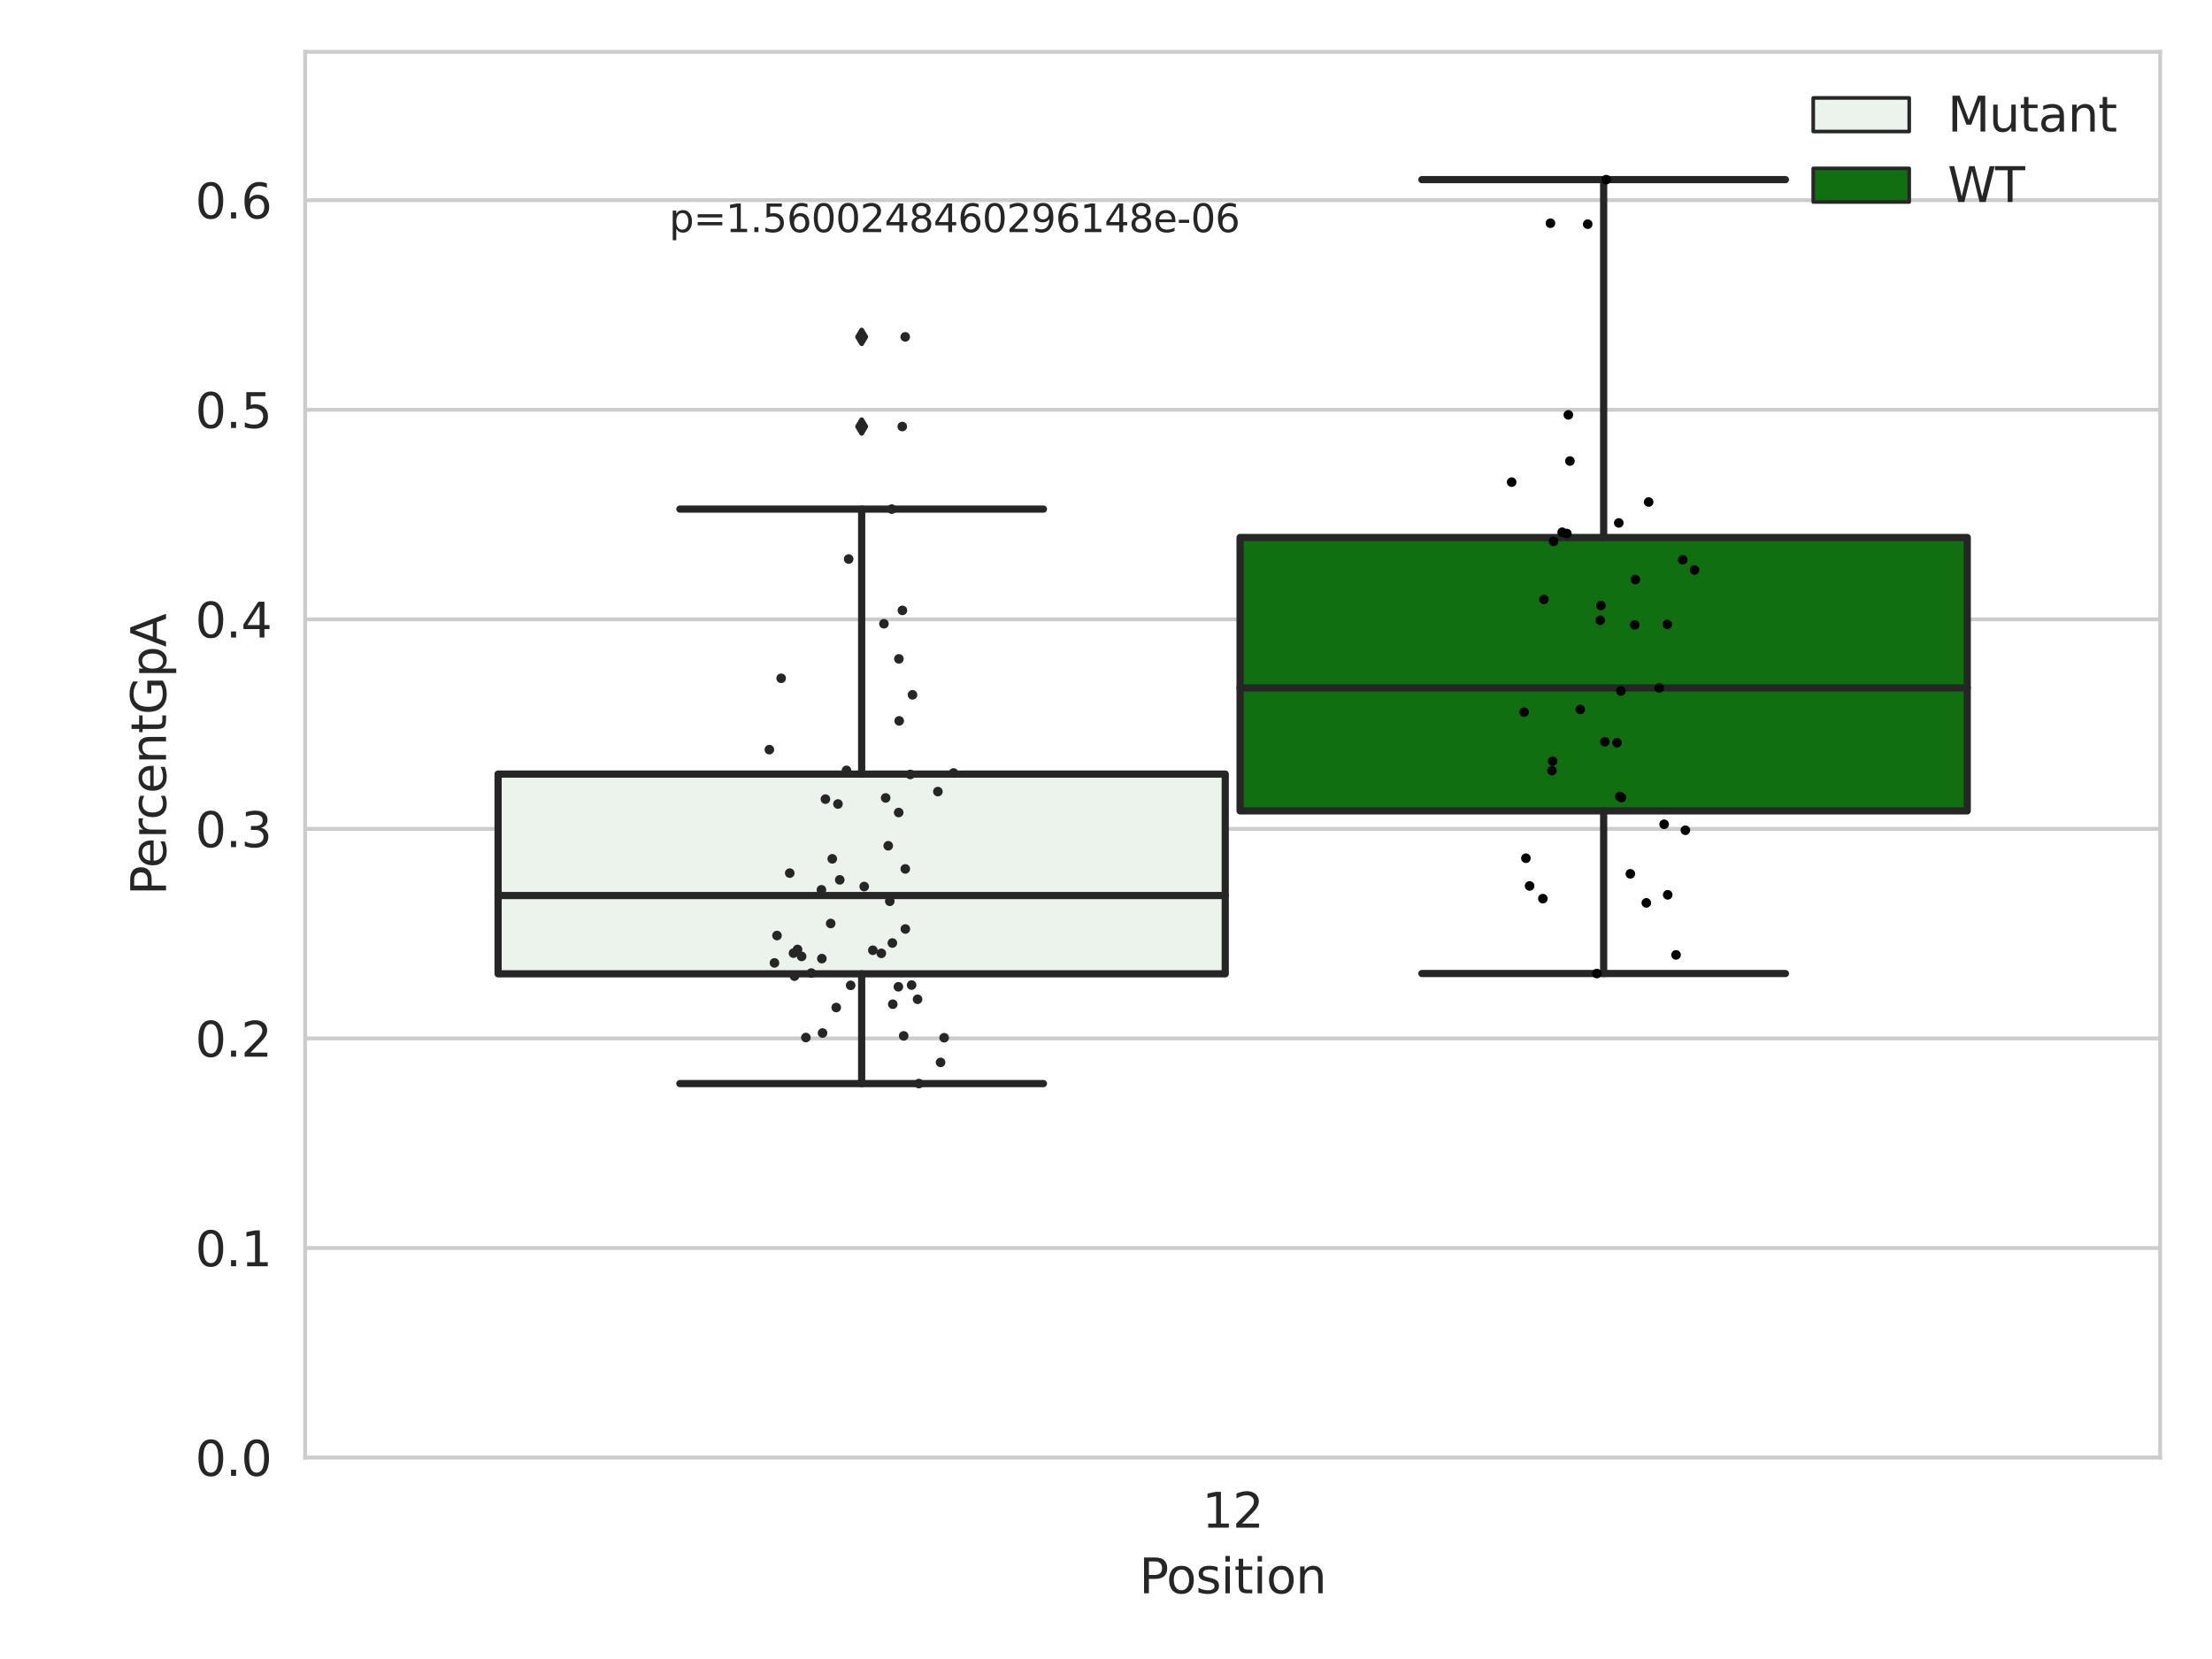 <?xml version="1.0" encoding="utf-8" standalone="no"?>
<!DOCTYPE svg PUBLIC "-//W3C//DTD SVG 1.1//EN"
  "http://www.w3.org/Graphics/SVG/1.1/DTD/svg11.dtd">
<svg xmlns:xlink="http://www.w3.org/1999/xlink" width="460.8pt" height="345.6pt" viewBox="0 0 460.8 345.6" xmlns="http://www.w3.org/2000/svg" version="1.1">
 <defs>
  <style type="text/css">*{stroke-linejoin: round; stroke-linecap: butt}</style>
 </defs>
 <g id="figure_1">
  <g id="patch_1">
   <path d="M 0 345.6 
L 460.8 345.6 
L 460.8 0 
L 0 0 
z
" style="fill: #ffffff"/>
  </g>
  <g id="axes_1">
   <g id="patch_2">
    <path d="M 63.571 303.64 
L 450 303.64 
L 450 10.8 
L 63.571 10.8 
z
" style="fill: #ffffff"/>
   </g>
   <g id="matplotlib.axis_1">
    <g id="xtick_1">
     <g id="text_1">
      <!-- 12 -->
      <g style="fill: #262626" transform="translate(250.423 318.238)scale(0.1 -0.1)">
       <defs>
        <path id="DejaVuSans-31" d="M 794 531 
L 1825 531 
L 1825 4091 
L 703 3866 
L 703 4441 
L 1819 4666 
L 2450 4666 
L 2450 531 
L 3481 531 
L 3481 0 
L 794 0 
L 794 531 
z
" transform="scale(0.016)"/>
        <path id="DejaVuSans-32" d="M 1228 531 
L 3431 531 
L 3431 0 
L 469 0 
L 469 531 
Q 828 903 1448 1529 
Q 2069 2156 2228 2338 
Q 2531 2678 2651 2914 
Q 2772 3150 2772 3378 
Q 2772 3750 2511 3984 
Q 2250 4219 1831 4219 
Q 1534 4219 1204 4116 
Q 875 4013 500 3803 
L 500 4441 
Q 881 4594 1212 4672 
Q 1544 4750 1819 4750 
Q 2544 4750 2975 4387 
Q 3406 4025 3406 3419 
Q 3406 3131 3298 2873 
Q 3191 2616 2906 2266 
Q 2828 2175 2409 1742 
Q 1991 1309 1228 531 
z
" transform="scale(0.016)"/>
       </defs>
       <use xlink:href="#DejaVuSans-31"/>
       <use xlink:href="#DejaVuSans-32" x="63.623"/>
      </g>
     </g>
    </g>
    <g id="text_2">
     <!-- Position -->
     <g style="fill: #262626" transform="translate(237.322 331.917)scale(0.1 -0.1)">
      <defs>
       <path id="DejaVuSans-50" d="M 1259 4147 
L 1259 2394 
L 2053 2394 
Q 2494 2394 2734 2622 
Q 2975 2850 2975 3272 
Q 2975 3691 2734 3919 
Q 2494 4147 2053 4147 
L 1259 4147 
z
M 628 4666 
L 2053 4666 
Q 2838 4666 3239 4311 
Q 3641 3956 3641 3272 
Q 3641 2581 3239 2228 
Q 2838 1875 2053 1875 
L 1259 1875 
L 1259 0 
L 628 0 
L 628 4666 
z
" transform="scale(0.016)"/>
       <path id="DejaVuSans-6f" d="M 1959 3097 
Q 1497 3097 1228 2736 
Q 959 2375 959 1747 
Q 959 1119 1226 758 
Q 1494 397 1959 397 
Q 2419 397 2687 759 
Q 2956 1122 2956 1747 
Q 2956 2369 2687 2733 
Q 2419 3097 1959 3097 
z
M 1959 3584 
Q 2709 3584 3137 3096 
Q 3566 2609 3566 1747 
Q 3566 888 3137 398 
Q 2709 -91 1959 -91 
Q 1206 -91 779 398 
Q 353 888 353 1747 
Q 353 2609 779 3096 
Q 1206 3584 1959 3584 
z
" transform="scale(0.016)"/>
       <path id="DejaVuSans-73" d="M 2834 3397 
L 2834 2853 
Q 2591 2978 2328 3040 
Q 2066 3103 1784 3103 
Q 1356 3103 1142 2972 
Q 928 2841 928 2578 
Q 928 2378 1081 2264 
Q 1234 2150 1697 2047 
L 1894 2003 
Q 2506 1872 2764 1633 
Q 3022 1394 3022 966 
Q 3022 478 2636 193 
Q 2250 -91 1575 -91 
Q 1294 -91 989 -36 
Q 684 19 347 128 
L 347 722 
Q 666 556 975 473 
Q 1284 391 1588 391 
Q 1994 391 2212 530 
Q 2431 669 2431 922 
Q 2431 1156 2273 1281 
Q 2116 1406 1581 1522 
L 1381 1569 
Q 847 1681 609 1914 
Q 372 2147 372 2553 
Q 372 3047 722 3315 
Q 1072 3584 1716 3584 
Q 2034 3584 2315 3537 
Q 2597 3491 2834 3397 
z
" transform="scale(0.016)"/>
       <path id="DejaVuSans-69" d="M 603 3500 
L 1178 3500 
L 1178 0 
L 603 0 
L 603 3500 
z
M 603 4863 
L 1178 4863 
L 1178 4134 
L 603 4134 
L 603 4863 
z
" transform="scale(0.016)"/>
       <path id="DejaVuSans-74" d="M 1172 4494 
L 1172 3500 
L 2356 3500 
L 2356 3053 
L 1172 3053 
L 1172 1153 
Q 1172 725 1289 603 
Q 1406 481 1766 481 
L 2356 481 
L 2356 0 
L 1766 0 
Q 1100 0 847 248 
Q 594 497 594 1153 
L 594 3053 
L 172 3053 
L 172 3500 
L 594 3500 
L 594 4494 
L 1172 4494 
z
" transform="scale(0.016)"/>
       <path id="DejaVuSans-6e" d="M 3513 2113 
L 3513 0 
L 2938 0 
L 2938 2094 
Q 2938 2591 2744 2837 
Q 2550 3084 2163 3084 
Q 1697 3084 1428 2787 
Q 1159 2491 1159 1978 
L 1159 0 
L 581 0 
L 581 3500 
L 1159 3500 
L 1159 2956 
Q 1366 3272 1645 3428 
Q 1925 3584 2291 3584 
Q 2894 3584 3203 3211 
Q 3513 2838 3513 2113 
z
" transform="scale(0.016)"/>
      </defs>
      <use xlink:href="#DejaVuSans-50"/>
      <use xlink:href="#DejaVuSans-6f" x="56.678"/>
      <use xlink:href="#DejaVuSans-73" x="117.859"/>
      <use xlink:href="#DejaVuSans-69" x="169.959"/>
      <use xlink:href="#DejaVuSans-74" x="197.742"/>
      <use xlink:href="#DejaVuSans-69" x="236.951"/>
      <use xlink:href="#DejaVuSans-6f" x="264.734"/>
      <use xlink:href="#DejaVuSans-6e" x="325.916"/>
     </g>
    </g>
   </g>
   <g id="matplotlib.axis_2">
    <g id="ytick_1">
     <g id="line2d_1">
      <path d="M 63.571 303.64 
L 450 303.64 
" clip-path="url(#p3d9b9d6afb)" style="fill: none; stroke: #cccccc; stroke-width: 0.8; stroke-linecap: round"/>
     </g>
     <g id="text_3">
      <!-- 0.0 -->
      <g style="fill: #262626" transform="translate(40.668 307.439)scale(0.1 -0.1)">
       <defs>
        <path id="DejaVuSans-30" d="M 2034 4250 
Q 1547 4250 1301 3770 
Q 1056 3291 1056 2328 
Q 1056 1369 1301 889 
Q 1547 409 2034 409 
Q 2525 409 2770 889 
Q 3016 1369 3016 2328 
Q 3016 3291 2770 3770 
Q 2525 4250 2034 4250 
z
M 2034 4750 
Q 2819 4750 3233 4129 
Q 3647 3509 3647 2328 
Q 3647 1150 3233 529 
Q 2819 -91 2034 -91 
Q 1250 -91 836 529 
Q 422 1150 422 2328 
Q 422 3509 836 4129 
Q 1250 4750 2034 4750 
z
" transform="scale(0.016)"/>
        <path id="DejaVuSans-2e" d="M 684 794 
L 1344 794 
L 1344 0 
L 684 0 
L 684 794 
z
" transform="scale(0.016)"/>
       </defs>
       <use xlink:href="#DejaVuSans-30"/>
       <use xlink:href="#DejaVuSans-2e" x="63.623"/>
       <use xlink:href="#DejaVuSans-30" x="95.41"/>
      </g>
     </g>
    </g>
    <g id="ytick_2">
     <g id="line2d_2">
      <path d="M 63.571 259.984 
L 450 259.984 
" clip-path="url(#p3d9b9d6afb)" style="fill: none; stroke: #cccccc; stroke-width: 0.8; stroke-linecap: round"/>
     </g>
     <g id="text_4">
      <!-- 0.1 -->
      <g style="fill: #262626" transform="translate(40.668 263.783)scale(0.1 -0.1)">
       <use xlink:href="#DejaVuSans-30"/>
       <use xlink:href="#DejaVuSans-2e" x="63.623"/>
       <use xlink:href="#DejaVuSans-31" x="95.41"/>
      </g>
     </g>
    </g>
    <g id="ytick_3">
     <g id="line2d_3">
      <path d="M 63.571 216.328 
L 450 216.328 
" clip-path="url(#p3d9b9d6afb)" style="fill: none; stroke: #cccccc; stroke-width: 0.8; stroke-linecap: round"/>
     </g>
     <g id="text_5">
      <!-- 0.2 -->
      <g style="fill: #262626" transform="translate(40.668 220.127)scale(0.1 -0.1)">
       <use xlink:href="#DejaVuSans-30"/>
       <use xlink:href="#DejaVuSans-2e" x="63.623"/>
       <use xlink:href="#DejaVuSans-32" x="95.41"/>
      </g>
     </g>
    </g>
    <g id="ytick_4">
     <g id="line2d_4">
      <path d="M 63.571 172.671 
L 450 172.671 
" clip-path="url(#p3d9b9d6afb)" style="fill: none; stroke: #cccccc; stroke-width: 0.8; stroke-linecap: round"/>
     </g>
     <g id="text_6">
      <!-- 0.3 -->
      <g style="fill: #262626" transform="translate(40.668 176.47)scale(0.1 -0.1)">
       <defs>
        <path id="DejaVuSans-33" d="M 2597 2516 
Q 3050 2419 3304 2112 
Q 3559 1806 3559 1356 
Q 3559 666 3084 287 
Q 2609 -91 1734 -91 
Q 1441 -91 1130 -33 
Q 819 25 488 141 
L 488 750 
Q 750 597 1062 519 
Q 1375 441 1716 441 
Q 2309 441 2620 675 
Q 2931 909 2931 1356 
Q 2931 1769 2642 2001 
Q 2353 2234 1838 2234 
L 1294 2234 
L 1294 2753 
L 1863 2753 
Q 2328 2753 2575 2939 
Q 2822 3125 2822 3475 
Q 2822 3834 2567 4026 
Q 2313 4219 1838 4219 
Q 1578 4219 1281 4162 
Q 984 4106 628 3988 
L 628 4550 
Q 988 4650 1302 4700 
Q 1616 4750 1894 4750 
Q 2613 4750 3031 4423 
Q 3450 4097 3450 3541 
Q 3450 3153 3228 2886 
Q 3006 2619 2597 2516 
z
" transform="scale(0.016)"/>
       </defs>
       <use xlink:href="#DejaVuSans-30"/>
       <use xlink:href="#DejaVuSans-2e" x="63.623"/>
       <use xlink:href="#DejaVuSans-33" x="95.41"/>
      </g>
     </g>
    </g>
    <g id="ytick_5">
     <g id="line2d_5">
      <path d="M 63.571 129.015 
L 450 129.015 
" clip-path="url(#p3d9b9d6afb)" style="fill: none; stroke: #cccccc; stroke-width: 0.8; stroke-linecap: round"/>
     </g>
     <g id="text_7">
      <!-- 0.4 -->
      <g style="fill: #262626" transform="translate(40.668 132.814)scale(0.1 -0.1)">
       <defs>
        <path id="DejaVuSans-34" d="M 2419 4116 
L 825 1625 
L 2419 1625 
L 2419 4116 
z
M 2253 4666 
L 3047 4666 
L 3047 1625 
L 3713 1625 
L 3713 1100 
L 3047 1100 
L 3047 0 
L 2419 0 
L 2419 1100 
L 313 1100 
L 313 1709 
L 2253 4666 
z
" transform="scale(0.016)"/>
       </defs>
       <use xlink:href="#DejaVuSans-30"/>
       <use xlink:href="#DejaVuSans-2e" x="63.623"/>
       <use xlink:href="#DejaVuSans-34" x="95.41"/>
      </g>
     </g>
    </g>
    <g id="ytick_6">
     <g id="line2d_6">
      <path d="M 63.571 85.359 
L 450 85.359 
" clip-path="url(#p3d9b9d6afb)" style="fill: none; stroke: #cccccc; stroke-width: 0.8; stroke-linecap: round"/>
     </g>
     <g id="text_8">
      <!-- 0.5 -->
      <g style="fill: #262626" transform="translate(40.668 89.158)scale(0.1 -0.1)">
       <defs>
        <path id="DejaVuSans-35" d="M 691 4666 
L 3169 4666 
L 3169 4134 
L 1269 4134 
L 1269 2991 
Q 1406 3038 1543 3061 
Q 1681 3084 1819 3084 
Q 2600 3084 3056 2656 
Q 3513 2228 3513 1497 
Q 3513 744 3044 326 
Q 2575 -91 1722 -91 
Q 1428 -91 1123 -41 
Q 819 9 494 109 
L 494 744 
Q 775 591 1075 516 
Q 1375 441 1709 441 
Q 2250 441 2565 725 
Q 2881 1009 2881 1497 
Q 2881 1984 2565 2268 
Q 2250 2553 1709 2553 
Q 1456 2553 1204 2497 
Q 953 2441 691 2322 
L 691 4666 
z
" transform="scale(0.016)"/>
       </defs>
       <use xlink:href="#DejaVuSans-30"/>
       <use xlink:href="#DejaVuSans-2e" x="63.623"/>
       <use xlink:href="#DejaVuSans-35" x="95.41"/>
      </g>
     </g>
    </g>
    <g id="ytick_7">
     <g id="line2d_7">
      <path d="M 63.571 41.703 
L 450 41.703 
" clip-path="url(#p3d9b9d6afb)" style="fill: none; stroke: #cccccc; stroke-width: 0.8; stroke-linecap: round"/>
     </g>
     <g id="text_9">
      <!-- 0.6 -->
      <g style="fill: #262626" transform="translate(40.668 45.502)scale(0.1 -0.1)">
       <defs>
        <path id="DejaVuSans-36" d="M 2113 2584 
Q 1688 2584 1439 2293 
Q 1191 2003 1191 1497 
Q 1191 994 1439 701 
Q 1688 409 2113 409 
Q 2538 409 2786 701 
Q 3034 994 3034 1497 
Q 3034 2003 2786 2293 
Q 2538 2584 2113 2584 
z
M 3366 4563 
L 3366 3988 
Q 3128 4100 2886 4159 
Q 2644 4219 2406 4219 
Q 1781 4219 1451 3797 
Q 1122 3375 1075 2522 
Q 1259 2794 1537 2939 
Q 1816 3084 2150 3084 
Q 2853 3084 3261 2657 
Q 3669 2231 3669 1497 
Q 3669 778 3244 343 
Q 2819 -91 2113 -91 
Q 1303 -91 875 529 
Q 447 1150 447 2328 
Q 447 3434 972 4092 
Q 1497 4750 2381 4750 
Q 2619 4750 2861 4703 
Q 3103 4656 3366 4563 
z
" transform="scale(0.016)"/>
       </defs>
       <use xlink:href="#DejaVuSans-30"/>
       <use xlink:href="#DejaVuSans-2e" x="63.623"/>
       <use xlink:href="#DejaVuSans-36" x="95.41"/>
      </g>
     </g>
    </g>
    <g id="text_10">
     <!-- PercentGpA -->
     <g style="fill: #262626" transform="translate(34.588 186.497)rotate(-90)scale(0.1 -0.1)">
      <defs>
       <path id="DejaVuSans-65" d="M 3597 1894 
L 3597 1613 
L 953 1613 
Q 991 1019 1311 708 
Q 1631 397 2203 397 
Q 2534 397 2845 478 
Q 3156 559 3463 722 
L 3463 178 
Q 3153 47 2828 -22 
Q 2503 -91 2169 -91 
Q 1331 -91 842 396 
Q 353 884 353 1716 
Q 353 2575 817 3079 
Q 1281 3584 2069 3584 
Q 2775 3584 3186 3129 
Q 3597 2675 3597 1894 
z
M 3022 2063 
Q 3016 2534 2758 2815 
Q 2500 3097 2075 3097 
Q 1594 3097 1305 2825 
Q 1016 2553 972 2059 
L 3022 2063 
z
" transform="scale(0.016)"/>
       <path id="DejaVuSans-72" d="M 2631 2963 
Q 2534 3019 2420 3045 
Q 2306 3072 2169 3072 
Q 1681 3072 1420 2755 
Q 1159 2438 1159 1844 
L 1159 0 
L 581 0 
L 581 3500 
L 1159 3500 
L 1159 2956 
Q 1341 3275 1631 3429 
Q 1922 3584 2338 3584 
Q 2397 3584 2469 3576 
Q 2541 3569 2628 3553 
L 2631 2963 
z
" transform="scale(0.016)"/>
       <path id="DejaVuSans-63" d="M 3122 3366 
L 3122 2828 
Q 2878 2963 2633 3030 
Q 2388 3097 2138 3097 
Q 1578 3097 1268 2742 
Q 959 2388 959 1747 
Q 959 1106 1268 751 
Q 1578 397 2138 397 
Q 2388 397 2633 464 
Q 2878 531 3122 666 
L 3122 134 
Q 2881 22 2623 -34 
Q 2366 -91 2075 -91 
Q 1284 -91 818 406 
Q 353 903 353 1747 
Q 353 2603 823 3093 
Q 1294 3584 2113 3584 
Q 2378 3584 2631 3529 
Q 2884 3475 3122 3366 
z
" transform="scale(0.016)"/>
       <path id="DejaVuSans-47" d="M 3809 666 
L 3809 1919 
L 2778 1919 
L 2778 2438 
L 4434 2438 
L 4434 434 
Q 4069 175 3628 42 
Q 3188 -91 2688 -91 
Q 1594 -91 976 548 
Q 359 1188 359 2328 
Q 359 3472 976 4111 
Q 1594 4750 2688 4750 
Q 3144 4750 3555 4637 
Q 3966 4525 4313 4306 
L 4313 3634 
Q 3963 3931 3569 4081 
Q 3175 4231 2741 4231 
Q 1884 4231 1454 3753 
Q 1025 3275 1025 2328 
Q 1025 1384 1454 906 
Q 1884 428 2741 428 
Q 3075 428 3337 486 
Q 3600 544 3809 666 
z
" transform="scale(0.016)"/>
       <path id="DejaVuSans-70" d="M 1159 525 
L 1159 -1331 
L 581 -1331 
L 581 3500 
L 1159 3500 
L 1159 2969 
Q 1341 3281 1617 3432 
Q 1894 3584 2278 3584 
Q 2916 3584 3314 3078 
Q 3713 2572 3713 1747 
Q 3713 922 3314 415 
Q 2916 -91 2278 -91 
Q 1894 -91 1617 61 
Q 1341 213 1159 525 
z
M 3116 1747 
Q 3116 2381 2855 2742 
Q 2594 3103 2138 3103 
Q 1681 3103 1420 2742 
Q 1159 2381 1159 1747 
Q 1159 1113 1420 752 
Q 1681 391 2138 391 
Q 2594 391 2855 752 
Q 3116 1113 3116 1747 
z
" transform="scale(0.016)"/>
       <path id="DejaVuSans-41" d="M 2188 4044 
L 1331 1722 
L 3047 1722 
L 2188 4044 
z
M 1831 4666 
L 2547 4666 
L 4325 0 
L 3669 0 
L 3244 1197 
L 1141 1197 
L 716 0 
L 50 0 
L 1831 4666 
z
" transform="scale(0.016)"/>
      </defs>
      <use xlink:href="#DejaVuSans-50"/>
      <use xlink:href="#DejaVuSans-65" x="56.678"/>
      <use xlink:href="#DejaVuSans-72" x="118.201"/>
      <use xlink:href="#DejaVuSans-63" x="157.064"/>
      <use xlink:href="#DejaVuSans-65" x="212.045"/>
      <use xlink:href="#DejaVuSans-6e" x="273.568"/>
      <use xlink:href="#DejaVuSans-74" x="336.947"/>
      <use xlink:href="#DejaVuSans-47" x="376.156"/>
      <use xlink:href="#DejaVuSans-70" x="453.646"/>
      <use xlink:href="#DejaVuSans-41" x="517.123"/>
     </g>
    </g>
   </g>
   <g id="patch_3">
    <path d="M 103.76 202.867 
L 255.24 202.867 
L 255.24 161.256 
L 103.76 161.256 
L 103.76 202.867 
z
" clip-path="url(#p3d9b9d6afb)" style="fill: #ecf2ec; stroke: #262626; stroke-width: 1.5; stroke-linejoin: miter"/>
   </g>
   <g id="patch_4">
    <path d="M 258.331 168.927 
L 409.811 168.927 
L 409.811 111.965 
L 258.331 111.965 
L 258.331 168.927 
z
" clip-path="url(#p3d9b9d6afb)" style="fill: #107010; stroke: #262626; stroke-width: 1.5; stroke-linejoin: miter"/>
   </g>
   <g id="patch_5">
    <path d="M 256.786 303.64 
L 256.786 303.64 
L 256.786 303.64 
L 256.786 303.64 
z
" clip-path="url(#p3d9b9d6afb)" style="fill: #ecf2ec; stroke: #262626; stroke-width: 0.75; stroke-linejoin: miter"/>
   </g>
   <g id="patch_6">
    <path d="M 256.786 303.64 
L 256.786 303.64 
L 256.786 303.64 
L 256.786 303.64 
z
" clip-path="url(#p3d9b9d6afb)" style="fill: #107010; stroke: #262626; stroke-width: 0.75; stroke-linejoin: miter"/>
   </g>
   <g id="PathCollection_1"/>
   <g id="PathCollection_2"/>
   <g id="line2d_8">
    <path d="M 179.5 202.867 
L 179.5 225.729 
" clip-path="url(#p3d9b9d6afb)" style="fill: none; stroke: #262626; stroke-width: 1.5; stroke-linecap: round"/>
   </g>
   <g id="line2d_9">
    <path d="M 179.5 161.256 
L 179.5 106.055 
" clip-path="url(#p3d9b9d6afb)" style="fill: none; stroke: #262626; stroke-width: 1.5; stroke-linecap: round"/>
   </g>
   <g id="line2d_10">
    <path d="M 141.63 225.729 
L 217.37 225.729 
" clip-path="url(#p3d9b9d6afb)" style="fill: none; stroke: #262626; stroke-width: 1.5; stroke-linecap: round"/>
   </g>
   <g id="line2d_11">
    <path d="M 141.63 106.055 
L 217.37 106.055 
" clip-path="url(#p3d9b9d6afb)" style="fill: none; stroke: #262626; stroke-width: 1.5; stroke-linecap: round"/>
   </g>
   <g id="line2d_12">
    <defs>
     <path id="mb78861f901" d="M -0 1.414 
L 0.849 0 
L 0 -1.414 
L -0.849 -0 
z
" style="stroke: #262626; stroke-linejoin: miter"/>
    </defs>
    <g clip-path="url(#p3d9b9d6afb)">
     <use xlink:href="#mb78861f901" x="179.5" y="88.854" style="fill: #262626; stroke: #262626; stroke-linejoin: miter"/>
     <use xlink:href="#mb78861f901" x="179.5" y="70.176" style="fill: #262626; stroke: #262626; stroke-linejoin: miter"/>
    </g>
   </g>
   <g id="line2d_13">
    <path d="M 334.071 168.927 
L 334.071 202.806 
" clip-path="url(#p3d9b9d6afb)" style="fill: none; stroke: #262626; stroke-width: 1.5; stroke-linecap: round"/>
   </g>
   <g id="line2d_14">
    <path d="M 334.071 111.965 
L 334.071 37.422 
" clip-path="url(#p3d9b9d6afb)" style="fill: none; stroke: #262626; stroke-width: 1.5; stroke-linecap: round"/>
   </g>
   <g id="line2d_15">
    <path d="M 296.201 202.806 
L 371.941 202.806 
" clip-path="url(#p3d9b9d6afb)" style="fill: none; stroke: #262626; stroke-width: 1.5; stroke-linecap: round"/>
   </g>
   <g id="line2d_16">
    <path d="M 296.201 37.422 
L 371.941 37.422 
" clip-path="url(#p3d9b9d6afb)" style="fill: none; stroke: #262626; stroke-width: 1.5; stroke-linecap: round"/>
   </g>
   <g id="line2d_17"/>
   <g id="line2d_18">
    <path d="M 103.76 186.56 
L 255.24 186.56 
" clip-path="url(#p3d9b9d6afb)" style="fill: none; stroke: #262626; stroke-width: 1.5; stroke-linecap: round"/>
   </g>
   <g id="line2d_19">
    <path d="M 258.331 143.306 
L 409.811 143.306 
" clip-path="url(#p3d9b9d6afb)" style="fill: none; stroke: #262626; stroke-width: 1.5; stroke-linecap: round"/>
   </g>
   <g id="patch_7">
    <path d="M 63.571 303.64 
L 63.571 10.8 
" style="fill: none; stroke: #cccccc; stroke-width: 0.8; stroke-linejoin: miter; stroke-linecap: square"/>
   </g>
   <g id="patch_8">
    <path d="M 450 303.64 
L 450 10.8 
" style="fill: none; stroke: #cccccc; stroke-width: 0.8; stroke-linejoin: miter; stroke-linecap: square"/>
   </g>
   <g id="patch_9">
    <path d="M 63.571 303.64 
L 450 303.64 
" style="fill: none; stroke: #cccccc; stroke-width: 0.8; stroke-linejoin: miter; stroke-linecap: square"/>
   </g>
   <g id="patch_10">
    <path d="M 63.571 10.8 
L 450 10.8 
" style="fill: none; stroke: #cccccc; stroke-width: 0.8; stroke-linejoin: miter; stroke-linecap: square"/>
   </g>
   <g id="PathCollection_3">
    <defs>
     <path id="C0_0_25cb6c6765" d="M 0 1 
C 0.265 1 0.52 0.895 0.707 0.707 
C 0.895 0.52 1 0.265 1 -0 
C 1 -0.265 0.895 -0.52 0.707 -0.707 
C 0.52 -0.895 0.265 -1 0 -1 
C -0.265 -1 -0.52 -0.895 -0.707 -0.707 
C -0.895 -0.52 -1 -0.265 -1 0 
C -1 0.265 -0.895 0.52 -0.707 0.707 
C -0.52 0.895 -0.265 1 0 1 
z
"/>
    </defs>
    <g clip-path="url(#p3d9b9d6afb)">
     <use xlink:href="#C0_0_25cb6c6765" x="161.863" y="194.892" style="fill: #262626"/>
    </g>
    <g clip-path="url(#p3d9b9d6afb)">
     <use xlink:href="#C0_0_25cb6c6765" x="174.936" y="183.291" style="fill: #262626"/>
    </g>
    <g clip-path="url(#p3d9b9d6afb)">
     <use xlink:href="#C0_0_25cb6c6765" x="176.793" y="116.458" style="fill: #262626"/>
    </g>
    <g clip-path="url(#p3d9b9d6afb)">
     <use xlink:href="#C0_0_25cb6c6765" x="162.729" y="141.302" style="fill: #262626"/>
    </g>
    <g clip-path="url(#p3d9b9d6afb)">
     <use xlink:href="#C0_0_25cb6c6765" x="187.254" y="137.253" style="fill: #262626"/>
    </g>
    <g clip-path="url(#p3d9b9d6afb)">
     <use xlink:href="#C0_0_25cb6c6765" x="198.645" y="161.026" style="fill: #262626"/>
    </g>
    <g clip-path="url(#p3d9b9d6afb)">
     <use xlink:href="#C0_0_25cb6c6765" x="171.21" y="199.695" style="fill: #262626"/>
    </g>
    <g clip-path="url(#p3d9b9d6afb)">
     <use xlink:href="#C0_0_25cb6c6765" x="183.597" y="198.6" style="fill: #262626"/>
    </g>
    <g clip-path="url(#p3d9b9d6afb)">
     <use xlink:href="#C0_0_25cb6c6765" x="161.335" y="200.593" style="fill: #262626"/>
    </g>
    <g clip-path="url(#p3d9b9d6afb)">
     <use xlink:href="#C0_0_25cb6c6765" x="190.092" y="144.744" style="fill: #262626"/>
    </g>
    <g clip-path="url(#p3d9b9d6afb)">
     <use xlink:href="#C0_0_25cb6c6765" x="174.2" y="209.885" style="fill: #262626"/>
    </g>
    <g clip-path="url(#p3d9b9d6afb)">
     <use xlink:href="#C0_0_25cb6c6765" x="187.15" y="205.566" style="fill: #262626"/>
    </g>
    <g clip-path="url(#p3d9b9d6afb)">
     <use xlink:href="#C0_0_25cb6c6765" x="164.519" y="181.887" style="fill: #262626"/>
    </g>
    <g clip-path="url(#p3d9b9d6afb)">
     <use xlink:href="#C0_0_25cb6c6765" x="191.146" y="208.169" style="fill: #262626"/>
    </g>
    <g clip-path="url(#p3d9b9d6afb)">
     <use xlink:href="#C0_0_25cb6c6765" x="166.143" y="197.786" style="fill: #262626"/>
    </g>
    <g clip-path="url(#p3d9b9d6afb)">
     <use xlink:href="#C0_0_25cb6c6765" x="195.941" y="221.317" style="fill: #262626"/>
    </g>
    <g clip-path="url(#p3d9b9d6afb)">
     <use xlink:href="#C0_0_25cb6c6765" x="185.362" y="187.75" style="fill: #262626"/>
    </g>
    <g clip-path="url(#p3d9b9d6afb)">
     <use xlink:href="#C0_0_25cb6c6765" x="196.684" y="216.177" style="fill: #262626"/>
    </g>
    <g clip-path="url(#p3d9b9d6afb)">
     <use xlink:href="#C0_0_25cb6c6765" x="176.342" y="160.481" style="fill: #262626"/>
    </g>
    <g clip-path="url(#p3d9b9d6afb)">
     <use xlink:href="#C0_0_25cb6c6765" x="173.049" y="192.379" style="fill: #262626"/>
    </g>
    <g clip-path="url(#p3d9b9d6afb)">
     <use xlink:href="#C0_0_25cb6c6765" x="174.563" y="167.488" style="fill: #262626"/>
    </g>
    <g clip-path="url(#p3d9b9d6afb)">
     <use xlink:href="#C0_0_25cb6c6765" x="185.898" y="196.447" style="fill: #262626"/>
    </g>
    <g clip-path="url(#p3d9b9d6afb)">
     <use xlink:href="#C0_0_25cb6c6765" x="185.767" y="106.055" style="fill: #262626"/>
    </g>
    <g clip-path="url(#p3d9b9d6afb)">
     <use xlink:href="#C0_0_25cb6c6765" x="187.961" y="88.854" style="fill: #262626"/>
    </g>
    <g clip-path="url(#p3d9b9d6afb)">
     <use xlink:href="#C0_0_25cb6c6765" x="167.88" y="216.137" style="fill: #262626"/>
    </g>
    <g clip-path="url(#p3d9b9d6afb)">
     <use xlink:href="#C0_0_25cb6c6765" x="171.118" y="185.37" style="fill: #262626"/>
    </g>
    <g clip-path="url(#p3d9b9d6afb)">
     <use xlink:href="#C0_0_25cb6c6765" x="171.351" y="215.197" style="fill: #262626"/>
    </g>
    <g clip-path="url(#p3d9b9d6afb)">
     <use xlink:href="#C0_0_25cb6c6765" x="184.138" y="129.94" style="fill: #262626"/>
    </g>
    <g clip-path="url(#p3d9b9d6afb)">
     <use xlink:href="#C0_0_25cb6c6765" x="177.209" y="205.265" style="fill: #262626"/>
    </g>
    <g clip-path="url(#p3d9b9d6afb)">
     <use xlink:href="#C0_0_25cb6c6765" x="191.428" y="225.729" style="fill: #262626"/>
    </g>
    <g clip-path="url(#p3d9b9d6afb)">
     <use xlink:href="#C0_0_25cb6c6765" x="169.004" y="202.706" style="fill: #262626"/>
    </g>
    <g clip-path="url(#p3d9b9d6afb)">
     <use xlink:href="#C0_0_25cb6c6765" x="171.95" y="166.476" style="fill: #262626"/>
    </g>
    <g clip-path="url(#p3d9b9d6afb)">
     <use xlink:href="#C0_0_25cb6c6765" x="188.601" y="193.528" style="fill: #262626"/>
    </g>
    <g clip-path="url(#p3d9b9d6afb)">
     <use xlink:href="#C0_0_25cb6c6765" x="188.258" y="215.791" style="fill: #262626"/>
    </g>
    <g clip-path="url(#p3d9b9d6afb)">
     <use xlink:href="#C0_0_25cb6c6765" x="165.301" y="198.557" style="fill: #262626"/>
    </g>
    <g clip-path="url(#p3d9b9d6afb)">
     <use xlink:href="#C0_0_25cb6c6765" x="160.27" y="156.165" style="fill: #262626"/>
    </g>
    <g clip-path="url(#p3d9b9d6afb)">
     <use xlink:href="#C0_0_25cb6c6765" x="187.215" y="169.263" style="fill: #262626"/>
    </g>
    <g clip-path="url(#p3d9b9d6afb)">
     <use xlink:href="#C0_0_25cb6c6765" x="189.642" y="161.333" style="fill: #262626"/>
    </g>
    <g clip-path="url(#p3d9b9d6afb)">
     <use xlink:href="#C0_0_25cb6c6765" x="166.991" y="199.238" style="fill: #262626"/>
    </g>
    <g clip-path="url(#p3d9b9d6afb)">
     <use xlink:href="#C0_0_25cb6c6765" x="187.316" y="150.172" style="fill: #262626"/>
    </g>
    <g clip-path="url(#p3d9b9d6afb)">
     <use xlink:href="#C0_0_25cb6c6765" x="188.575" y="70.176" style="fill: #262626"/>
    </g>
    <g clip-path="url(#p3d9b9d6afb)">
     <use xlink:href="#C0_0_25cb6c6765" x="187.985" y="127.156" style="fill: #262626"/>
    </g>
    <g clip-path="url(#p3d9b9d6afb)">
     <use xlink:href="#C0_0_25cb6c6765" x="188.587" y="181.011" style="fill: #262626"/>
    </g>
    <g clip-path="url(#p3d9b9d6afb)">
     <use xlink:href="#C0_0_25cb6c6765" x="184.499" y="166.223" style="fill: #262626"/>
    </g>
    <g clip-path="url(#p3d9b9d6afb)">
     <use xlink:href="#C0_0_25cb6c6765" x="189.903" y="205.204" style="fill: #262626"/>
    </g>
    <g clip-path="url(#p3d9b9d6afb)">
     <use xlink:href="#C0_0_25cb6c6765" x="185.035" y="176.19" style="fill: #262626"/>
    </g>
    <g clip-path="url(#p3d9b9d6afb)">
     <use xlink:href="#C0_0_25cb6c6765" x="181.831" y="197.956" style="fill: #262626"/>
    </g>
    <g clip-path="url(#p3d9b9d6afb)">
     <use xlink:href="#C0_0_25cb6c6765" x="180.03" y="184.682" style="fill: #262626"/>
    </g>
    <g clip-path="url(#p3d9b9d6afb)">
     <use xlink:href="#C0_0_25cb6c6765" x="165.502" y="203.352" style="fill: #262626"/>
    </g>
    <g clip-path="url(#p3d9b9d6afb)">
     <use xlink:href="#C0_0_25cb6c6765" x="185.982" y="209.195" style="fill: #262626"/>
    </g>
    <g clip-path="url(#p3d9b9d6afb)">
     <use xlink:href="#C0_0_25cb6c6765" x="195.38" y="164.904" style="fill: #262626"/>
    </g>
    <g clip-path="url(#p3d9b9d6afb)">
     <use xlink:href="#C0_0_25cb6c6765" x="173.374" y="178.913" style="fill: #262626"/>
    </g>
   </g>
   <g id="PathCollection_4">
    <defs>
     <path id="C1_0_e93a2464be" d="M 0 1 
C 0.265 1 0.52 0.895 0.707 0.707 
C 0.895 0.52 1 0.265 1 -0 
C 1 -0.265 0.895 -0.52 0.707 -0.707 
C 0.52 -0.895 0.265 -1 0 -1 
C -0.265 -1 -0.52 -0.895 -0.707 -0.707 
C -0.895 -0.52 -1 -0.265 -1 0 
C -1 0.265 -0.895 0.52 -0.707 0.707 
C -0.52 0.895 -0.265 1 0 1 
z
"/>
    </defs>
    <g clip-path="url(#p3d9b9d6afb)">
     <use xlink:href="#C1_0_e93a2464be" x="347.325" y="130.066"/>
    </g>
    <g clip-path="url(#p3d9b9d6afb)">
     <use xlink:href="#C1_0_e93a2464be" x="326.407" y="111.142"/>
    </g>
    <g clip-path="url(#p3d9b9d6afb)">
     <use xlink:href="#C1_0_e93a2464be" x="351.094" y="172.957"/>
    </g>
    <g clip-path="url(#p3d9b9d6afb)">
     <use xlink:href="#C1_0_e93a2464be" x="325.429" y="110.877"/>
    </g>
    <g clip-path="url(#p3d9b9d6afb)">
     <use xlink:href="#C1_0_e93a2464be" x="337.787" y="166.141"/>
    </g>
    <g clip-path="url(#p3d9b9d6afb)">
     <use xlink:href="#C1_0_e93a2464be" x="327.047" y="96.04"/>
    </g>
    <g clip-path="url(#p3d9b9d6afb)">
     <use xlink:href="#C1_0_e93a2464be" x="337.655" y="143.948"/>
    </g>
    <g clip-path="url(#p3d9b9d6afb)">
     <use xlink:href="#C1_0_e93a2464be" x="317.878" y="178.781"/>
    </g>
    <g clip-path="url(#p3d9b9d6afb)">
     <use xlink:href="#C1_0_e93a2464be" x="317.49" y="148.357"/>
    </g>
    <g clip-path="url(#p3d9b9d6afb)">
     <use xlink:href="#C1_0_e93a2464be" x="330.748" y="46.698"/>
    </g>
    <g clip-path="url(#p3d9b9d6afb)">
     <use xlink:href="#C1_0_e93a2464be" x="314.904" y="100.435"/>
    </g>
    <g clip-path="url(#p3d9b9d6afb)">
     <use xlink:href="#C1_0_e93a2464be" x="337.418" y="165.904"/>
    </g>
    <g clip-path="url(#p3d9b9d6afb)">
     <use xlink:href="#C1_0_e93a2464be" x="334.318" y="154.516"/>
    </g>
    <g clip-path="url(#p3d9b9d6afb)">
     <use xlink:href="#C1_0_e93a2464be" x="329.199" y="147.781"/>
    </g>
    <g clip-path="url(#p3d9b9d6afb)">
     <use xlink:href="#C1_0_e93a2464be" x="333.351" y="129.222"/>
    </g>
    <g clip-path="url(#p3d9b9d6afb)">
     <use xlink:href="#C1_0_e93a2464be" x="343.442" y="104.586"/>
    </g>
    <g clip-path="url(#p3d9b9d6afb)">
     <use xlink:href="#C1_0_e93a2464be" x="333.51" y="126.143"/>
    </g>
    <g clip-path="url(#p3d9b9d6afb)">
     <use xlink:href="#C1_0_e93a2464be" x="326.718" y="86.423"/>
    </g>
    <g clip-path="url(#p3d9b9d6afb)">
     <use xlink:href="#C1_0_e93a2464be" x="323.293" y="160.546"/>
    </g>
    <g clip-path="url(#p3d9b9d6afb)">
     <use xlink:href="#C1_0_e93a2464be" x="332.639" y="202.806"/>
    </g>
    <g clip-path="url(#p3d9b9d6afb)">
     <use xlink:href="#C1_0_e93a2464be" x="347.418" y="186.406"/>
    </g>
    <g clip-path="url(#p3d9b9d6afb)">
     <use xlink:href="#C1_0_e93a2464be" x="321.407" y="187.207"/>
    </g>
    <g clip-path="url(#p3d9b9d6afb)">
     <use xlink:href="#C1_0_e93a2464be" x="339.632" y="182.036"/>
    </g>
    <g clip-path="url(#p3d9b9d6afb)">
     <use xlink:href="#C1_0_e93a2464be" x="346.668" y="171.713"/>
    </g>
    <g clip-path="url(#p3d9b9d6afb)">
     <use xlink:href="#C1_0_e93a2464be" x="318.647" y="184.559"/>
    </g>
    <g clip-path="url(#p3d9b9d6afb)">
     <use xlink:href="#C1_0_e93a2464be" x="353.005" y="118.733"/>
    </g>
    <g clip-path="url(#p3d9b9d6afb)">
     <use xlink:href="#C1_0_e93a2464be" x="337.223" y="108.934"/>
    </g>
    <g clip-path="url(#p3d9b9d6afb)">
     <use xlink:href="#C1_0_e93a2464be" x="350.539" y="116.603"/>
    </g>
    <g clip-path="url(#p3d9b9d6afb)">
     <use xlink:href="#C1_0_e93a2464be" x="323.624" y="112.787"/>
    </g>
    <g clip-path="url(#p3d9b9d6afb)">
     <use xlink:href="#C1_0_e93a2464be" x="345.657" y="143.306"/>
    </g>
    <g clip-path="url(#p3d9b9d6afb)">
     <use xlink:href="#C1_0_e93a2464be" x="349.151" y="198.92"/>
    </g>
    <g clip-path="url(#p3d9b9d6afb)">
     <use xlink:href="#C1_0_e93a2464be" x="321.62" y="124.873"/>
    </g>
    <g clip-path="url(#p3d9b9d6afb)">
     <use xlink:href="#C1_0_e93a2464be" x="340.535" y="130.173"/>
    </g>
    <g clip-path="url(#p3d9b9d6afb)">
     <use xlink:href="#C1_0_e93a2464be" x="336.835" y="154.716"/>
    </g>
    <g clip-path="url(#p3d9b9d6afb)">
     <use xlink:href="#C1_0_e93a2464be" x="342.96" y="188.086"/>
    </g>
    <g clip-path="url(#p3d9b9d6afb)">
     <use xlink:href="#C1_0_e93a2464be" x="334.604" y="37.422"/>
    </g>
    <g clip-path="url(#p3d9b9d6afb)">
     <use xlink:href="#C1_0_e93a2464be" x="322.985" y="46.5"/>
    </g>
    <g clip-path="url(#p3d9b9d6afb)">
     <use xlink:href="#C1_0_e93a2464be" x="340.678" y="120.738"/>
    </g>
    <g clip-path="url(#p3d9b9d6afb)">
     <use xlink:href="#C1_0_e93a2464be" x="323.435" y="158.546"/>
    </g>
   </g>
   <g id="text_11">
    <!-- 52 -->
    <g style="fill: #262626" transform="translate(198.821 -416.688)scale(0.1 -0.1)">
     <use xlink:href="#DejaVuSans-35"/>
     <use xlink:href="#DejaVuSans-32" x="63.623"/>
    </g>
   </g>
   <g id="text_12">
    <!-- p=1.5600248460296148e-06 -->
    <g style="fill: #262626" transform="translate(139.399 48.348)scale(0.08 -0.08)">
     <defs>
      <path id="DejaVuSans-3d" d="M 678 2906 
L 4684 2906 
L 4684 2381 
L 678 2381 
L 678 2906 
z
M 678 1631 
L 4684 1631 
L 4684 1100 
L 678 1100 
L 678 1631 
z
" transform="scale(0.016)"/>
      <path id="DejaVuSans-38" d="M 2034 2216 
Q 1584 2216 1326 1975 
Q 1069 1734 1069 1313 
Q 1069 891 1326 650 
Q 1584 409 2034 409 
Q 2484 409 2743 651 
Q 3003 894 3003 1313 
Q 3003 1734 2745 1975 
Q 2488 2216 2034 2216 
z
M 1403 2484 
Q 997 2584 770 2862 
Q 544 3141 544 3541 
Q 544 4100 942 4425 
Q 1341 4750 2034 4750 
Q 2731 4750 3128 4425 
Q 3525 4100 3525 3541 
Q 3525 3141 3298 2862 
Q 3072 2584 2669 2484 
Q 3125 2378 3379 2068 
Q 3634 1759 3634 1313 
Q 3634 634 3220 271 
Q 2806 -91 2034 -91 
Q 1263 -91 848 271 
Q 434 634 434 1313 
Q 434 1759 690 2068 
Q 947 2378 1403 2484 
z
M 1172 3481 
Q 1172 3119 1398 2916 
Q 1625 2713 2034 2713 
Q 2441 2713 2670 2916 
Q 2900 3119 2900 3481 
Q 2900 3844 2670 4047 
Q 2441 4250 2034 4250 
Q 1625 4250 1398 4047 
Q 1172 3844 1172 3481 
z
" transform="scale(0.016)"/>
      <path id="DejaVuSans-39" d="M 703 97 
L 703 672 
Q 941 559 1184 500 
Q 1428 441 1663 441 
Q 2288 441 2617 861 
Q 2947 1281 2994 2138 
Q 2813 1869 2534 1725 
Q 2256 1581 1919 1581 
Q 1219 1581 811 2004 
Q 403 2428 403 3163 
Q 403 3881 828 4315 
Q 1253 4750 1959 4750 
Q 2769 4750 3195 4129 
Q 3622 3509 3622 2328 
Q 3622 1225 3098 567 
Q 2575 -91 1691 -91 
Q 1453 -91 1209 -44 
Q 966 3 703 97 
z
M 1959 2075 
Q 2384 2075 2632 2365 
Q 2881 2656 2881 3163 
Q 2881 3666 2632 3958 
Q 2384 4250 1959 4250 
Q 1534 4250 1286 3958 
Q 1038 3666 1038 3163 
Q 1038 2656 1286 2365 
Q 1534 2075 1959 2075 
z
" transform="scale(0.016)"/>
      <path id="DejaVuSans-2d" d="M 313 2009 
L 1997 2009 
L 1997 1497 
L 313 1497 
L 313 2009 
z
" transform="scale(0.016)"/>
     </defs>
     <use xlink:href="#DejaVuSans-70"/>
     <use xlink:href="#DejaVuSans-3d" x="63.477"/>
     <use xlink:href="#DejaVuSans-31" x="147.266"/>
     <use xlink:href="#DejaVuSans-2e" x="210.889"/>
     <use xlink:href="#DejaVuSans-35" x="242.676"/>
     <use xlink:href="#DejaVuSans-36" x="306.299"/>
     <use xlink:href="#DejaVuSans-30" x="369.922"/>
     <use xlink:href="#DejaVuSans-30" x="433.545"/>
     <use xlink:href="#DejaVuSans-32" x="497.168"/>
     <use xlink:href="#DejaVuSans-34" x="560.791"/>
     <use xlink:href="#DejaVuSans-38" x="624.414"/>
     <use xlink:href="#DejaVuSans-34" x="688.037"/>
     <use xlink:href="#DejaVuSans-36" x="751.66"/>
     <use xlink:href="#DejaVuSans-30" x="815.283"/>
     <use xlink:href="#DejaVuSans-32" x="878.906"/>
     <use xlink:href="#DejaVuSans-39" x="942.529"/>
     <use xlink:href="#DejaVuSans-36" x="1006.152"/>
     <use xlink:href="#DejaVuSans-31" x="1069.775"/>
     <use xlink:href="#DejaVuSans-34" x="1133.398"/>
     <use xlink:href="#DejaVuSans-38" x="1197.021"/>
     <use xlink:href="#DejaVuSans-65" x="1260.645"/>
     <use xlink:href="#DejaVuSans-2d" x="1322.168"/>
     <use xlink:href="#DejaVuSans-30" x="1358.252"/>
     <use xlink:href="#DejaVuSans-36" x="1421.875"/>
    </g>
   </g>
   <g id="text_13">
    <!-- 39 -->
    <g style="fill: #262626" transform="translate(314.75 -416.688)scale(0.1 -0.1)">
     <use xlink:href="#DejaVuSans-33"/>
     <use xlink:href="#DejaVuSans-39" x="63.623"/>
    </g>
   </g>
   <g id="legend_1">
    <g id="patch_11">
     <path d="M 377.728 27.398 
L 397.728 27.398 
L 397.728 20.398 
L 377.728 20.398 
z
" style="fill: #ecf2ec; stroke: #262626; stroke-width: 0.75; stroke-linejoin: miter"/>
    </g>
    <g id="text_14">
     <!-- Mutant -->
     <g style="fill: #262626" transform="translate(405.728 27.398)scale(0.1 -0.1)">
      <defs>
       <path id="DejaVuSans-4d" d="M 628 4666 
L 1569 4666 
L 2759 1491 
L 3956 4666 
L 4897 4666 
L 4897 0 
L 4281 0 
L 4281 4097 
L 3078 897 
L 2444 897 
L 1241 4097 
L 1241 0 
L 628 0 
L 628 4666 
z
" transform="scale(0.016)"/>
       <path id="DejaVuSans-75" d="M 544 1381 
L 544 3500 
L 1119 3500 
L 1119 1403 
Q 1119 906 1312 657 
Q 1506 409 1894 409 
Q 2359 409 2629 706 
Q 2900 1003 2900 1516 
L 2900 3500 
L 3475 3500 
L 3475 0 
L 2900 0 
L 2900 538 
Q 2691 219 2414 64 
Q 2138 -91 1772 -91 
Q 1169 -91 856 284 
Q 544 659 544 1381 
z
M 1991 3584 
L 1991 3584 
z
" transform="scale(0.016)"/>
       <path id="DejaVuSans-61" d="M 2194 1759 
Q 1497 1759 1228 1600 
Q 959 1441 959 1056 
Q 959 750 1161 570 
Q 1363 391 1709 391 
Q 2188 391 2477 730 
Q 2766 1069 2766 1631 
L 2766 1759 
L 2194 1759 
z
M 3341 1997 
L 3341 0 
L 2766 0 
L 2766 531 
Q 2569 213 2275 61 
Q 1981 -91 1556 -91 
Q 1019 -91 701 211 
Q 384 513 384 1019 
Q 384 1609 779 1909 
Q 1175 2209 1959 2209 
L 2766 2209 
L 2766 2266 
Q 2766 2663 2505 2880 
Q 2244 3097 1772 3097 
Q 1472 3097 1187 3025 
Q 903 2953 641 2809 
L 641 3341 
Q 956 3463 1253 3523 
Q 1550 3584 1831 3584 
Q 2591 3584 2966 3190 
Q 3341 2797 3341 1997 
z
" transform="scale(0.016)"/>
      </defs>
      <use xlink:href="#DejaVuSans-4d"/>
      <use xlink:href="#DejaVuSans-75" x="86.279"/>
      <use xlink:href="#DejaVuSans-74" x="149.658"/>
      <use xlink:href="#DejaVuSans-61" x="188.867"/>
      <use xlink:href="#DejaVuSans-6e" x="250.146"/>
      <use xlink:href="#DejaVuSans-74" x="313.525"/>
     </g>
    </g>
    <g id="patch_12">
     <path d="M 377.728 42.077 
L 397.728 42.077 
L 397.728 35.077 
L 377.728 35.077 
z
" style="fill: #107010; stroke: #262626; stroke-width: 0.75; stroke-linejoin: miter"/>
    </g>
    <g id="text_15">
     <!-- WT -->
     <g style="fill: #262626" transform="translate(405.728 42.077)scale(0.1 -0.1)">
      <defs>
       <path id="DejaVuSans-57" d="M 213 4666 
L 850 4666 
L 1831 722 
L 2809 4666 
L 3519 4666 
L 4500 722 
L 5478 4666 
L 6119 4666 
L 4947 0 
L 4153 0 
L 3169 4050 
L 2175 0 
L 1381 0 
L 213 4666 
z
" transform="scale(0.016)"/>
       <path id="DejaVuSans-54" d="M -19 4666 
L 3928 4666 
L 3928 4134 
L 2272 4134 
L 2272 0 
L 1638 0 
L 1638 4134 
L -19 4134 
L -19 4666 
z
" transform="scale(0.016)"/>
      </defs>
      <use xlink:href="#DejaVuSans-57"/>
      <use xlink:href="#DejaVuSans-54" x="98.877"/>
     </g>
    </g>
   </g>
  </g>
 </g>
 <defs>
  <clipPath id="p3d9b9d6afb">
   <rect x="63.571" y="10.8" width="386.429" height="292.84"/>
  </clipPath>
 </defs>
</svg>
